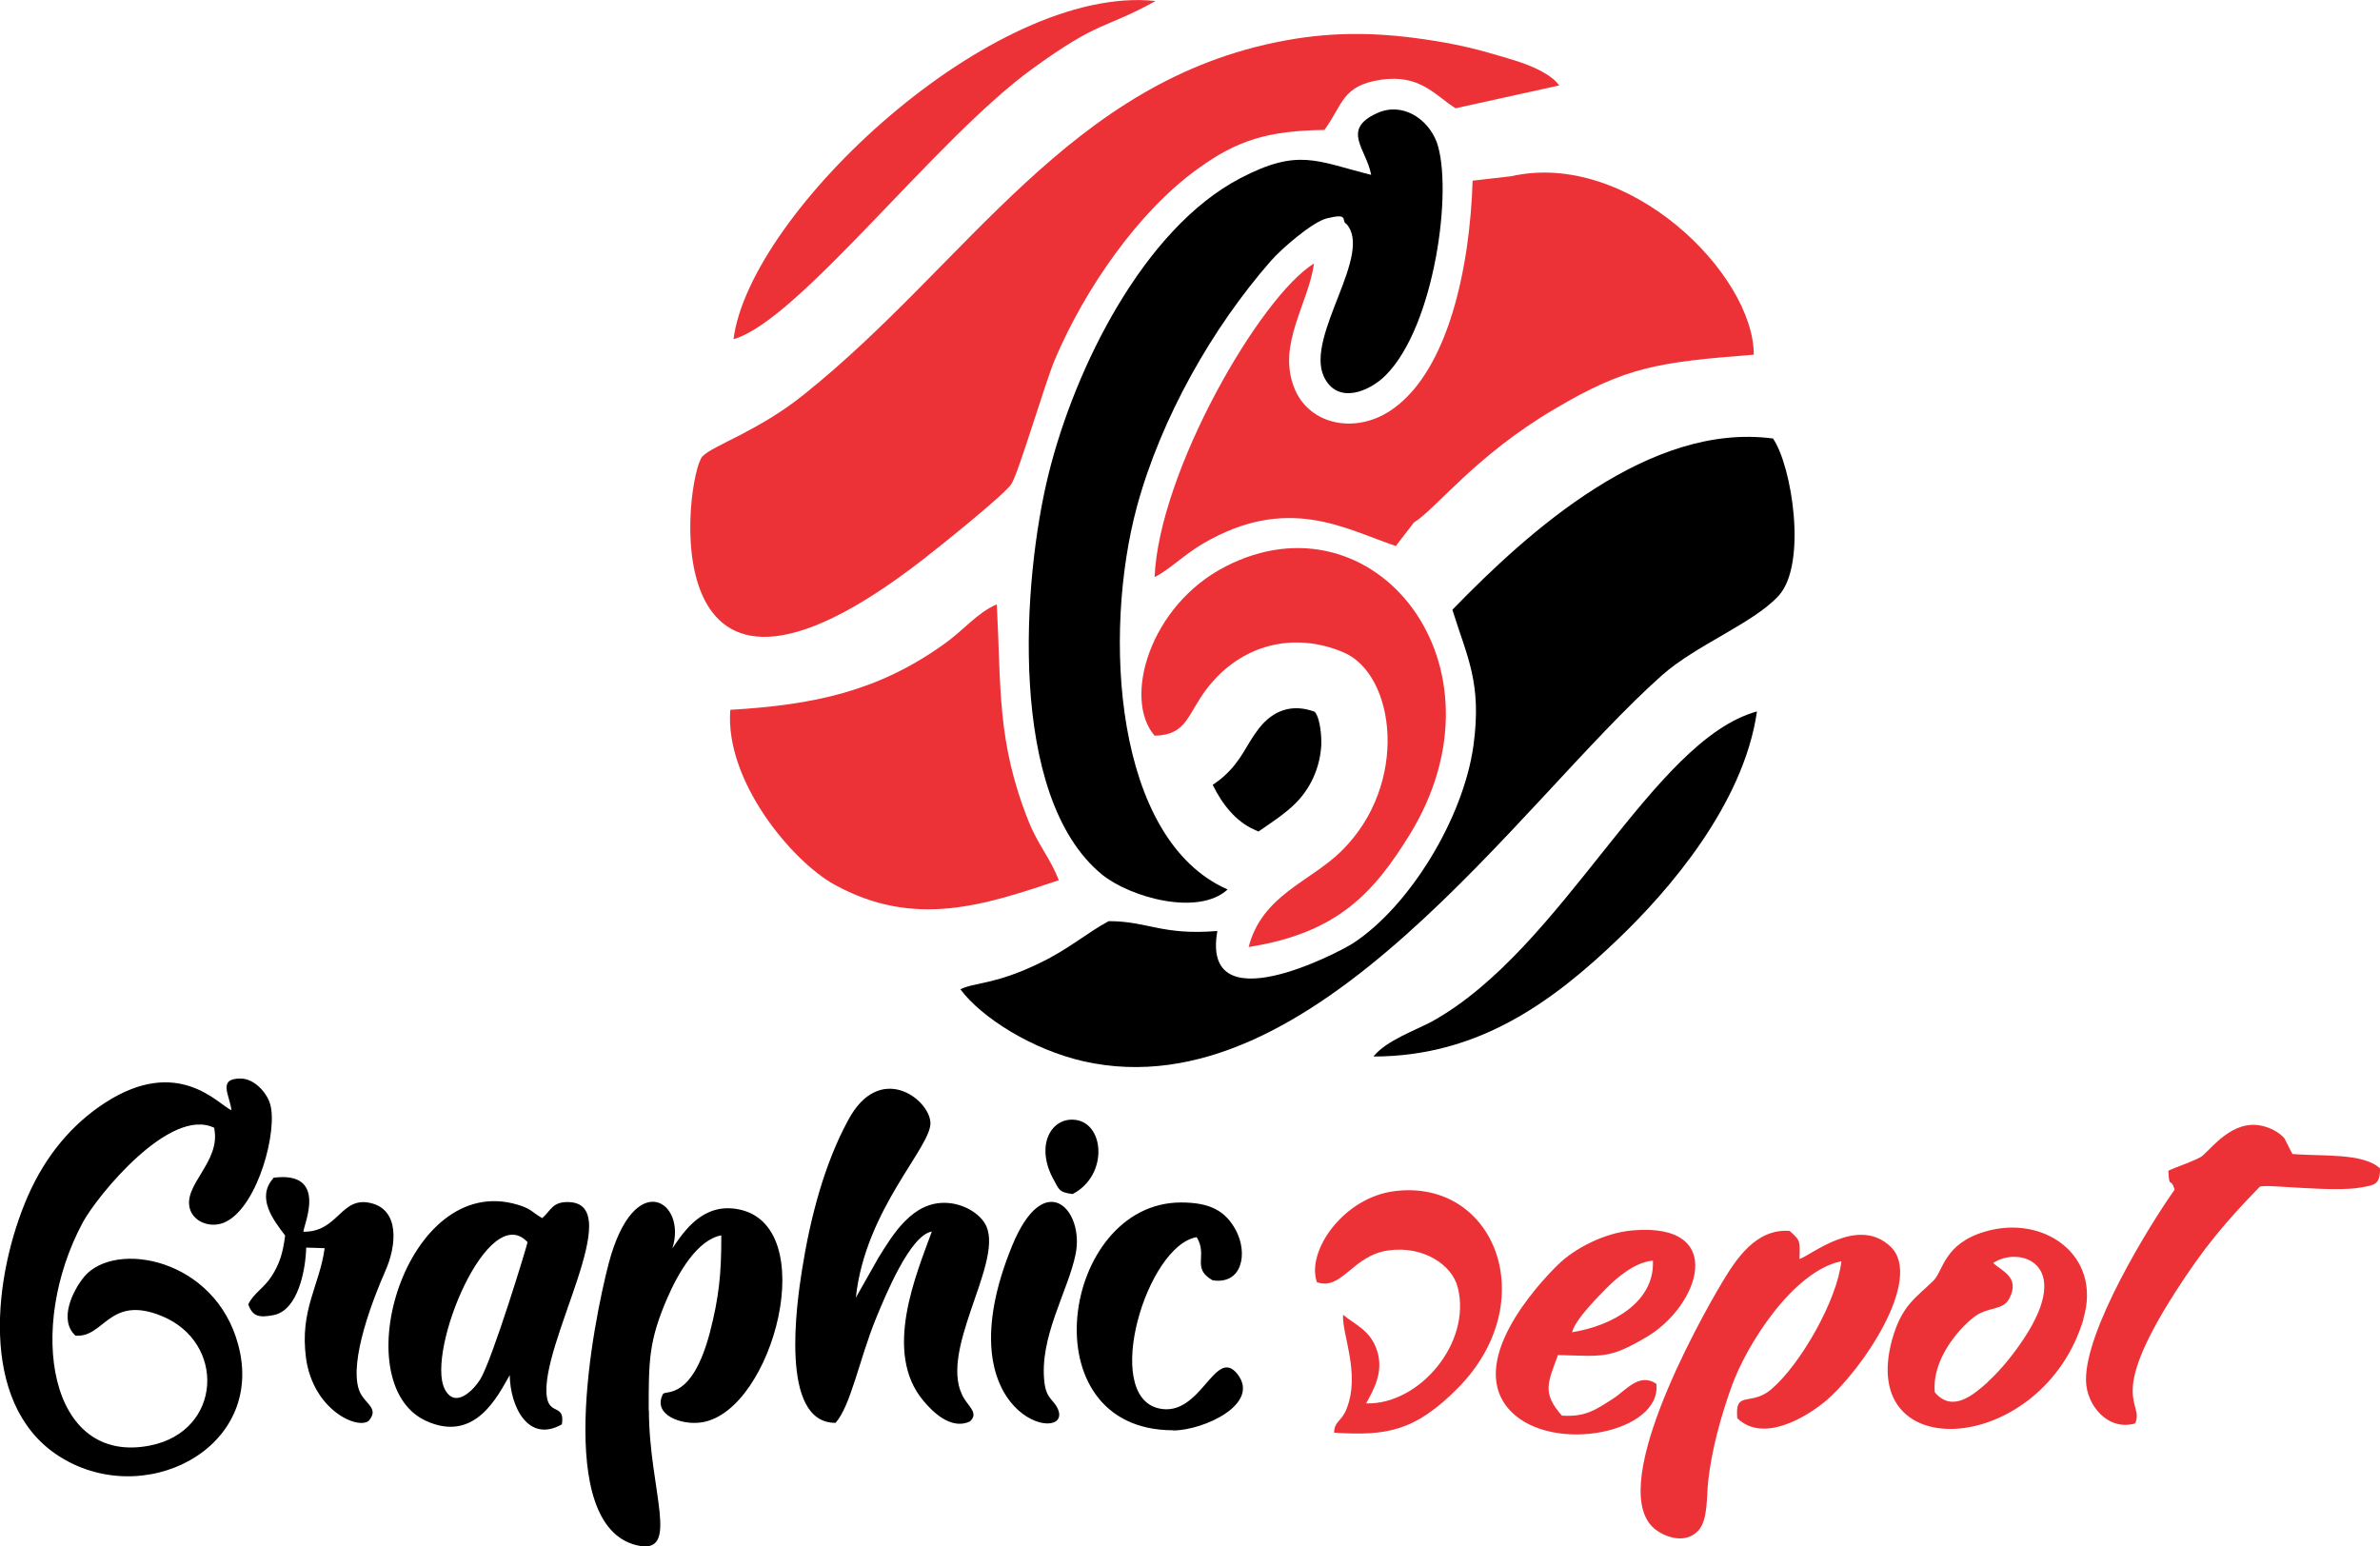 <?xml version="1.0" encoding="UTF-8"?>
<!DOCTYPE svg PUBLIC "-//W3C//DTD SVG 1.1//EN" "http://www.w3.org/Graphics/SVG/1.1/DTD/svg11.dtd">
<!-- Creator: CorelDRAW 2018 (64 Bit) -->
<svg xmlns="http://www.w3.org/2000/svg" xml:space="preserve" width="17.142mm" height="11.138mm" version="1.1" style="shape-rendering:geometricPrecision; text-rendering:geometricPrecision; image-rendering:optimizeQuality; fill-rule:evenodd; clip-rule:evenodd"
viewBox="0 0 118.69 77.12"
 xmlns:xlink="http://www.w3.org/1999/xlink">
 <defs>
  <style type="text/css">
   <![CDATA[
    .fil0 {fill:black}
    .fil1 {fill:#ED3237}
   ]]>
  </style>
 </defs>
 <g id="Capa_x0020_1">
  <g id="_2469566610832">
   <path class="fil0" d="M60.48 39.15c0.5,1.01 1.17,1.82 2.06,2.22 0.08,0.03 0.14,0.07 0.22,0.1 0.64,-0.44 1.31,-0.88 1.81,-1.37 0.79,-0.77 1.25,-1.81 1.32,-2.9 0.02,-0.4 -0.03,-1.33 -0.32,-1.7 -1.09,-0.41 -2.06,-0.11 -2.79,0.83 -0.66,0.85 -0.83,1.56 -1.75,2.39 -0.18,0.16 -0.37,0.3 -0.55,0.42l-0 0z"/>
   <path class="fil1" d="M66.05 6.48c-2.82,0.04 -4.35,0.51 -6.32,1.94 -3,2.16 -5.64,6.03 -7.11,9.48 -0.51,1.19 -1.82,5.7 -2.19,6.25 -0.37,0.55 -3.71,3.22 -4.41,3.76 -13.81,10.72 -11.83,-4.24 -10.99,-5.15 0.52,-0.55 2.79,-1.25 5.08,-3.1 8.18,-6.55 13.21,-15.66 23.98,-17.64 2.59,-0.48 4.91,-0.39 7.4,0.01 1.27,0.2 2.28,0.45 3.44,0.8 0.81,0.23 1.81,0.55 2.45,1.05 0.24,0.19 0.22,0.2 0.38,0.38l-5.17 1.14c-1.01,-0.63 -1.77,-1.72 -3.74,-1.42 -1.93,0.29 -1.88,1.24 -2.8,2.5l-0.01 -0.01z"/>
   <path class="fil0" d="M67.1 11.15c-0.19,-0.21 0.14,-0.52 -0.93,-0.26 -0.72,0.18 -2.26,1.51 -2.79,2.12 -2.91,3.32 -5.47,7.81 -6.68,12.25 -1.72,6.36 -1.14,16.61 4.52,19.1 -1.47,1.35 -4.87,0.39 -6.27,-0.75 -4.72,-3.88 -3.96,-14.71 -2.66,-19.96 1.32,-5.34 4.76,-12.25 9.56,-14.76 2.91,-1.52 3.8,-0.85 6.53,-0.17 -0.23,-1.28 -1.51,-2.25 0.28,-3.07 1.27,-0.59 2.55,0.27 2.99,1.44 0.82,2.3 -0.09,9.16 -2.54,11.62 -0.83,0.84 -2.43,1.48 -3.09,0.07 -0.94,-2.03 2.53,-6.15 1.1,-7.64z"/>
   <path class="fil1" d="M75.36 8.79c5.86,-1.33 12.11,4.89 12.1,8.9 -4.77,0.37 -6.37,0.6 -9.92,2.7 -3.98,2.34 -5.89,4.96 -7.03,5.67l-0.9 1.17c-2.5,-0.83 -5.38,-2.62 -9.65,-0.1 -0.93,0.55 -1.68,1.31 -2.38,1.65 0.22,-5.25 5.26,-13.99 7.95,-15.64 -0.28,2.02 -1.83,4.01 -1,6.17 0.73,1.91 3.15,2.41 5.01,1.03 2.66,-1.96 3.76,-6.9 3.9,-11.33l1.91 -0.22 0.01 0z"/>
   <path class="fil0" d="M47.89 49.34c0.71,-0.36 1.7,-0.21 3.98,-1.32 1.45,-0.7 2.29,-1.47 3.42,-2.08 1.96,0 2.65,0.72 5.42,0.49 -0.83,4.65 5.98,1.12 6.77,0.61 2.8,-1.83 5.49,-6.2 6,-9.85 0.43,-3.14 -0.31,-4.4 -1.05,-6.78 3.83,-3.95 9.85,-9.36 15.99,-8.54 0.95,1.39 1.71,6.25 0.29,7.83 -1.25,1.38 -4.12,2.46 -5.83,3.98 -7.15,6.35 -17.37,21.83 -28.84,19.25 -2.52,-0.57 -5.08,-2.15 -6.16,-3.61l0 0.01z"/>
   <path class="fil1" d="M57.58 36.69c-1.59,-1.83 -0.26,-6.49 3.54,-8.44 7.4,-3.8 14.41,4.91 9.16,13.41 -1.77,2.85 -3.56,4.87 -8.01,5.57 0.67,-2.59 3.05,-3.24 4.62,-4.78 3.42,-3.36 2.69,-8.84 0.1,-9.92 -2.43,-1.03 -5.08,-0.43 -6.8,1.81 -0.98,1.28 -0.99,2.31 -2.59,2.35l-0.01 0z"/>
   <path class="fil0" d="M68.5 52.68c0.66,-0.8 2.08,-1.29 2.9,-1.73 6.57,-3.63 10.97,-14.02 16.22,-15.47 -0.67,4.68 -4.48,9 -6.85,11.28 -3.37,3.25 -7.09,5.93 -12.27,5.93l-0 0z"/>
   <path class="fil1" d="M36.41 35.4c4.18,-0.24 7.36,-0.93 10.6,-3.23 1.08,-0.75 1.68,-1.59 2.7,-2.03 0.22,4.1 -0.01,6.84 1.59,10.83 0.48,1.2 1.08,1.82 1.5,2.93 -3.69,1.23 -7.19,2.43 -11.2,0.21 -2.11,-1.17 -5.46,-5.17 -5.18,-8.71l0 -0z"/>
   <path class="fil1" d="M36.58 16.91c0.82,-6.34 12.95,-17.73 21.05,-16.86 -2.67,1.47 -2.73,0.9 -6.16,3.39 -4.84,3.51 -11.63,12.53 -14.87,13.47l-0.01 0z"/>
   <path class="fil0" d="M10.71 56.26c-2.22,-1.13 -5.89,3.42 -6.58,4.7 -2.82,5.25 -1.71,12.14 3.36,11.13 3.6,-0.72 3.78,-5.15 0.57,-6.46 -2.63,-1.07 -2.86,1.11 -4.3,0.98 -0.85,-0.79 -0.13,-2.25 0.44,-2.94 1.54,-1.83 6.53,-0.92 7.68,3.4 1.4,5.21 -4.81,8.32 -9.05,5.48 -3.92,-2.64 -3.14,-8.99 -1.45,-12.88 0.9,-2.06 2.23,-3.62 3.87,-4.68 3.63,-2.34 5.61,0.07 6.29,0.38 -0.07,-0.73 -0.73,-1.6 0.48,-1.58 0.66,0.01 1.29,0.7 1.45,1.27 0.39,1.28 -0.58,5.03 -2.18,5.86 -0.69,0.36 -1.56,0.08 -1.8,-0.57 -0.44,-1.23 1.55,-2.39 1.19,-4.08l0.01 0zm42.93 6.29c-0.38,1.86 -1.84,4.16 -1.55,6.43 0.1,0.79 0.47,0.83 0.67,1.3 0.77,1.82 -5.82,0.5 -2.29,-8.14 1.62,-3.96 3.62,-1.79 3.17,0.41l-0 0zm4.86 8.78c-7.28,0 -5.58,-11.36 0.4,-11.36 1.43,0 2.22,0.41 2.74,1.4 0.6,1.14 0.31,2.71 -1.17,2.48 -1.07,-0.61 -0.22,-1.21 -0.79,-2.15 -2.49,0.41 -4.74,7.89 -1.89,8.54 2.11,0.48 2.8,-3.15 3.93,-1.7 1.15,1.49 -1.71,2.8 -3.22,2.8l-0.01 0zm-26.14 -1.02c0,4.03 1.63,7.31 -0.63,6.75 -4.13,-1.04 -2.16,-11.04 -1.37,-14.07 1.28,-4.81 3.92,-3.06 3.17,-0.73 0.6,-0.89 1.53,-2.26 3.24,-1.96 4.24,0.73 1.8,10.03 -1.74,10.63 -1.02,0.18 -2.53,-0.37 -1.96,-1.42 0.17,-0.17 1.45,0.28 2.33,-3.05 0.45,-1.74 0.58,-2.94 0.57,-4.85 -1.2,0.22 -2.15,1.88 -2.69,3.12 -0.93,2.15 -0.93,3.13 -0.93,5.59l0.01 0zm-4.33 0.72c-1.69,0.97 -2.59,-0.89 -2.61,-2.45 -0.59,1.02 -1.72,3.41 -4.18,2.28 -4.08,-1.88 -0.99,-12.44 4.57,-10.78 0.71,0.21 0.7,0.37 1.23,0.67 0.44,-0.38 0.5,-0.82 1.31,-0.8 2.96,0.07 -1.45,7.1 -1.08,9.71 0.13,0.93 0.91,0.34 0.75,1.38zm-1.72 -9.08c-1.96,-2.12 -5.06,5.42 -4.14,7.31 0.51,1.03 1.43,0.09 1.78,-0.47 0.59,-0.95 2.36,-6.74 2.36,-6.85l0 -0zm-12.7 -3.21c2.81,-0.38 1.51,2.4 1.52,2.69 1.75,0.02 1.86,-1.79 3.36,-1.43 1.44,0.34 1.3,2.1 0.72,3.4 -0.57,1.29 -1.81,4.44 -1.31,5.91 0.24,0.71 1.05,0.88 0.49,1.55 -0.57,0.45 -2.77,-0.54 -3.13,-3.13 -0.32,-2.41 0.67,-3.59 0.93,-5.48l-0.92 -0.03c-0.03,1.13 -0.41,3.14 -1.64,3.37 -0.7,0.13 -1.03,0.08 -1.25,-0.54 0.28,-0.57 0.8,-0.82 1.17,-1.41 0.4,-0.63 0.55,-1.13 0.67,-2.02 -0.57,-0.75 -1.47,-1.89 -0.58,-2.87l-0.02 0.01zm39.88 0.81c-0.67,-0.09 -0.67,-0.21 -0.93,-0.69 -0.93,-1.65 -0.2,-3.05 0.93,-3.02 1.6,0.03 1.83,2.77 0,3.71zm-10.8 5.15l1.11 -1.96c0.75,-1.22 1.72,-2.81 3.37,-2.75 0.85,0.02 1.75,0.53 2.03,1.19 0.8,1.91 -2.53,6.36 -1.1,8.6 0.29,0.44 0.68,0.73 0.27,1.11 -0.95,0.45 -1.89,-0.51 -2.32,-1.03 -2.04,-2.42 -0.34,-6.34 0.42,-8.44 -1.08,0.18 -2.3,3.15 -2.8,4.37 -0.82,2.02 -1.24,4.31 -2,5.17 -2.83,0.02 -1.92,-6.05 -1.68,-7.59 0.42,-2.67 1.13,-5.34 2.31,-7.51 1.56,-2.92 4.03,-1.07 4.1,0.12 0.07,1.21 -3.25,4.31 -3.72,8.74l0 -0.01z"/>
   <path class="fil1" d="M108.13 58.39c0.36,-0.18 1.48,-0.55 1.71,-0.75 0.59,-0.51 1.69,-2.02 3.3,-1.39 0.34,0.13 0.63,0.33 0.79,0.53l0.39 0.77c1.44,0.13 3.55,-0.07 4.38,0.73 -0.03,0.78 -0.21,0.81 -0.95,0.94 -1.41,0.26 -4.74,-0.18 -5.05,-0.04 -1.72,1.77 -2.79,3.03 -4.23,5.28 -3.46,5.41 -1.51,5.45 -1.99,6.53 -1.35,0.39 -2.43,-0.9 -2.45,-2.13 -0.06,-2.52 3.15,-7.74 4.42,-9.53 -0.2,-0.67 -0.27,0.02 -0.31,-0.93l0 0zm-4.22 7.38c-2.02,6.79 -11.32,7.46 -9.55,1.04 0.48,-1.73 1.21,-2.1 2.06,-2.94 0.49,-0.48 0.51,-1.83 2.55,-2.44 2.94,-0.89 5.87,1.17 4.93,4.33l0 0.01zm-4.78 3.15c0.71,-0.66 1.28,-1.38 1.8,-2.16 2.52,-3.8 -0.27,-4.63 -1.53,-3.77 0.43,0.4 1.34,0.7 0.82,1.74 -0.32,0.67 -1.09,0.4 -1.81,0.98 -0.8,0.63 -2.08,2.16 -1.92,3.73 0.89,1.05 1.96,0.09 2.64,-0.51l0 -0zm-21.43 -1.35c-0.52,1.41 -0.8,1.9 0.19,3.03 1.2,0.08 1.71,-0.31 2.56,-0.85 0.64,-0.41 1.29,-1.31 2.15,-0.74 0.29,2.42 -5.12,3.53 -7.24,1.39 -2.33,-2.38 1.31,-6.33 2.35,-7.34 0.8,-0.78 2.28,-1.58 3.73,-1.7 4.74,-0.39 3.3,3.8 0.64,5.34 -1.84,1.08 -2.14,0.93 -4.4,0.88l0 0zm0.71 -1.13c1.95,-0.31 4.12,-1.48 4.02,-3.57 -0.94,0.08 -1.86,0.91 -2.34,1.4 -0.33,0.34 -1.55,1.54 -1.69,2.18l0.01 0zm10.84 -5.05c0.54,0.48 0.52,0.49 0.49,1.4 0.58,-0.18 2.92,-2.18 4.55,-0.61 1.65,1.6 -1.42,6.17 -3.29,7.73 -0.9,0.74 -3.06,2.08 -4.36,0.82 -0.14,-1.43 0.67,-0.57 1.69,-1.44 1.47,-1.25 3.29,-4.45 3.5,-6.39 -2.4,0.49 -4.74,4.16 -5.49,6.29 -0.51,1.42 -0.98,3.11 -1.15,4.66 -0.09,0.78 0,1.95 -0.5,2.49 -0.58,0.62 -1.48,0.39 -2.05,0 -2.71,-1.84 2.04,-10.38 3.27,-12.43 0.66,-1.09 1.66,-2.66 3.35,-2.52l0 0.01zm-23.58 2.54c-0.53,-1.55 1.35,-4.23 3.91,-4.53 4.98,-0.6 7.37,5.52 3.13,9.82 -2.14,2.16 -3.55,2.4 -6.18,2.23 0.02,-0.59 0.37,-0.54 0.62,-1.18 0.71,-1.77 -0.24,-3.74 -0.17,-4.7 0.64,0.53 1.37,0.77 1.7,1.81 0.33,1.04 -0.17,1.92 -0.55,2.61 2.63,0.08 5.27,-3 4.57,-5.78 -0.29,-1.15 -1.74,-2.09 -3.45,-1.85 -1.81,0.24 -2.33,2.04 -3.59,1.58l0.01 -0.01z"/>
  </g>
 </g>
</svg>
